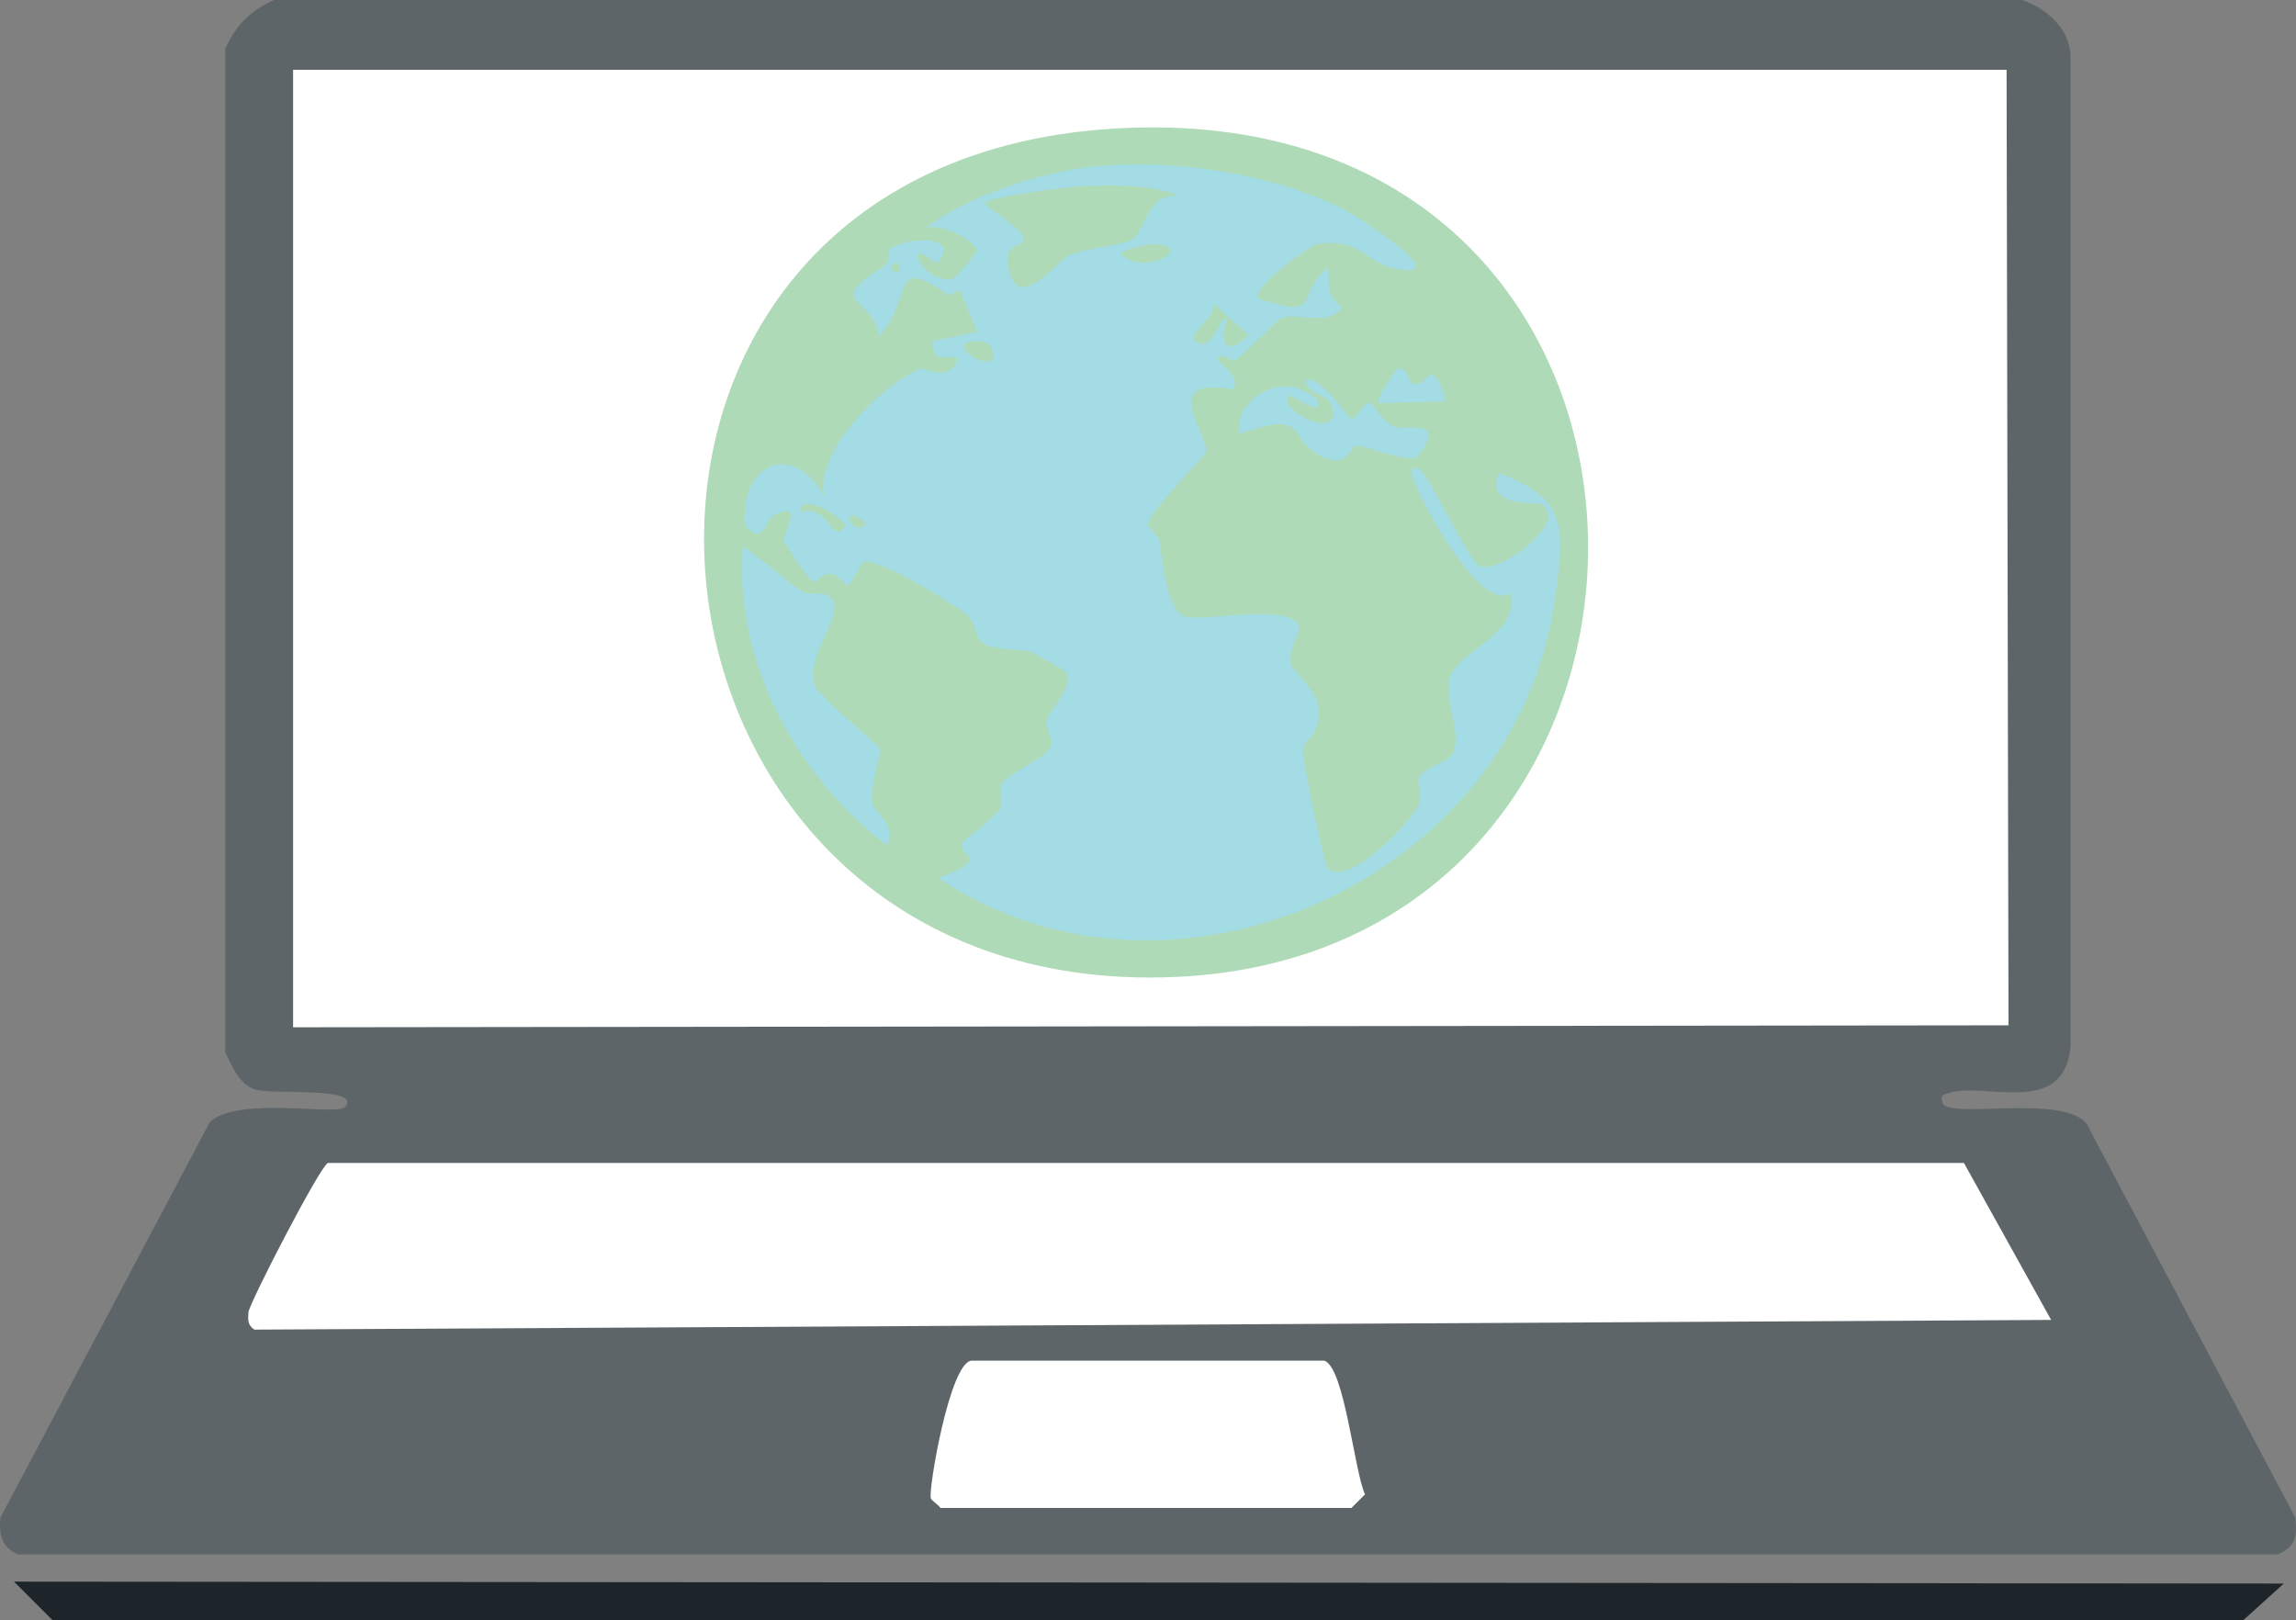 <?xml version="1.0" encoding="UTF-8"?>
<svg id="Layer_2" data-name="Layer 2" xmlns="http://www.w3.org/2000/svg" viewBox="0 0 512 361.35">
  <rect x="0" y="0" width="512" height="361.35" fill="#808080" stroke="none"/>
  <defs>
    <style>
      .cls-1 {
        fill: #5e6569;
      }

      .cls-2 {
        fill: #fff;
      }

      .cls-3 {
        fill: #afdab7;
      }

      .cls-4 {
        fill: #a3dce4;
      }

      .cls-5 {
        fill: #1d252a;
      }
    </style>
  </defs>
  <g id="Layer_1-2" data-name="Layer 1">
    <g id="Generative_Object" data-name="Generative Object">
      <polygon class="cls-5" points="3.12 352.71 509.27 353.14 500.19 361.35 11.76 361.35 3.12 352.71"/>
      <g>
        <path class="cls-1" d="M461.72,12.1v221.31c-1.47,15.95-19.2,7.69-27.23,10.37-1.34.45-1.86.35-1.3,2.16,1.26,4.02,29.94-2.86,32.85,6.05l45.82,86.45c.38,4.32.21,6.3-3.89,8.21H3.98c-3.69-1.69-4.25-4.5-3.89-8.21l46.68-88.18c6.34-6,28.56-1.27,30.26-3.46,3.59-4.63-16.72-2.54-20.32-3.89s-4.94-5.2-6.48-8.21V10.81c2.49-5.32,5.49-8.32,10.81-10.81h389.88c5.43,1.88,10.36,6.17,10.81,12.1Z"/>
        <path class="cls-2" d="M73.14,259.34h364.81l19.45,35.01-400.69,2.16c-1.55-1.07-1.41-2.2-1.3-3.89.12-1.88,15.96-32.61,17.72-33.28Z"/>
        <path class="cls-2" d="M216.64,303.43h78.67c4.51,1.47,6.69,24.69,9.08,29.82l-3.03,3.03h-91.63c-.47-.71-1.92-1.56-2.16-2.16-.62-1.53,4.17-30.3,9.08-30.69Z"/>
        <g>
          <polygon class="cls-2" points="65.36 15.56 447.46 15.56 447.89 228.65 65.36 229.09 65.36 15.56"/>
          <g>
            <path class="cls-3" d="M251.22,28.53c135.17-5.55,135.41,183.5,11.24,189.32-130.21,6.11-146.56-183.76-11.24-189.32Z"/>
            <path class="cls-4" d="M165.64,121.89c4.78,2.98,9.13,7.43,13.83,10.37.75.47,5.42-.97,6.48,2.16,1.29,3.8-6.02,11.71-4.32,18.15.73,2.78,14.44,13.46,14.7,14.7.24,1.16-2.51,7.95-1.73,12.1.29,1.51,5.84,5.29,3.03,9.08-20-15.5-34.01-40.71-31.99-66.56Z"/>
            <path class="cls-4" d="M290.99,84.72c3.6-1.13,9.68,8.62,10.37,8.64,1.62.06,2.24-3.89,4.32-3.46.36.07,2.56,4.02,5.19,5.19s12.23-2.32,5.19,6.92c-2.82,1.11-12.61-2.94-13.83-2.59-1.13.32-1.85,5.87-8.64,1.73s-1.87-9.7-17.29-4.32c-1.28-7.61,9.87-14.82,17.29-7.78,2.12,4.54-5.75-1.09-6.05-.86-3.66,2.8,13.06,11.61,9.08,1.3-.26-.67-6-2.53-5.62-4.75Z"/>
            <path class="cls-4" d="M311.74,82.13c2.22-.19,2.21,3.15,3.46,3.46,3.38.85,3.82-7.22,7.35,3.89l-15.13.43c-.49-1.46,3.85-7.74,4.32-7.78Z"/>
            <path class="cls-3" d="M300.5,64.84c3-.38,2.09,3.27-.86,1.73-.86-.45.68-1.71.86-1.73Z"/>
            <g>
              <path class="cls-4" d="M243.44,37.17c17.92-1.84,40.11,1.35,56.19,9.51,3.43,1.74,26.73,16.76,10.37,12.97-4.76-1.1-7.67-6.85-16.43-5.19-1.1.21-14.48,9.5-12.97,12.1,14.47,4.99,8.01-.75,15.56-6.92.5,4.45-.82,5.14,3.03,9.08-3.29,4.15-9.23.96-13.4,2.16-.68.2-9.12,8.91-10.37,9.51-.7.34-3.12-2.04-3.89-.43-.38.8,5.44,3.69,3.46,6.92-16.96-3.24-5.43,10.16-6.05,13.83-.17,1.03-13.02,13.63-12.97,16.43,0,.22,2.46,2.53,2.59,3.46.59,3.94,1.61,15.55,5.62,16.86s23.34-3.13,25.5,2.16c.55,1.34-2.66,5.13-1.73,8.64.32,1.2,5.64,5.66,6.05,9.51.66,6.22-2.91,6.63-3.46,9.51-.25,1.34,4.62,25.43,5.62,26.37,4.54,4.29,18.11-9.98,20.32-14.26.5-.96-.49-4.88,0-6.05,1.05-2.53,6.79-2.9,7.78-6.05,1.49-4.76-2.5-11.48-.86-16.43,1.8-5.45,15.72-9.77,13.4-18.59-6.98,5.06-22.93-25.58-22.04-27.23,1.12-2.1,2.86.89,3.46,1.73,1.94,2.72,9.71,18.56,11.67,19.45,4.32,1.95,20.27-9.92,13.83-13.83-.65-.39-12.98.89-9.51-6.92,15.58,5.7,14.64,12.38,12.53,28.1-8.39,62.6-85.7,97.13-137.45,62.24,12.02-4.46,4.56-4.84,5.19-7.78.12-.57,7-5.31,8.64-7.78.43-.65-.44-4.41,0-5.19,1.43-2.55,10.66-6.34,11.24-8.64.55-2.16-1.51-4.13-.86-6.05.86-2.57,5.93-7.03,4.32-10.37-.21-.43-7.77-4.57-8.21-4.75-.51-.21-8.59-.38-10.37-1.73s-1.42-4.73-4.32-6.92c-3.44-2.6-19.11-12.33-22.48-11.24-.33.11-2.66,5.07-3.46,5.19-.21.03-2.58-2.53-3.46-2.59-2.68-.2-2.83,1.95-4.32,1.73-.55-.08-6.39-8.53-6.48-9.08-.25-1.45,5-9.42-2.16-5.62-2.21,1.17-1.96,6.88-6.48,2.16-1.04-14.17,10.89-18.79,17.72-6.48-2.42-10,13.4-25.37,21.61-28.53.49-.19,6.28,3.35,8.21-2.16-2.88-1.48-5.39,2.19-5.62-3.89l9.94-2.16c-.76-1.29-3.51-8.77-3.89-9.08-.76-.62-1.76,1.42-2.59.86-13.52-9.03-7.26.4-15.56,9.51.48-3.9-5.55-8.39-5.62-9.08-.29-2.84,5.4-5.46,6.92-6.92,1.78-1.71.72-3.35.86-3.46,4.45-3.34,16.69-3.25,10.81,3.03-8.72-7.13-2.58,4.8,3.46,3.46.42-.09,5.83-6.04,5.62-6.48-1.15-2.41-8.55-6.39-11.67-4.75,8.52-6.96,25.77-12.66,37.17-13.83Z"/>
              <g>
                <path class="cls-3" d="M241.71,41.49c6.69-.25,14.93-.37,21.18,2.16-7.42-.77-7.16,8.14-10.81,9.94-2.21,1.09-10.76,1.86-13.83,3.46-2.83,1.47-11.65,13.49-13.4,2.16-.86-5.56,3.6-3.79,3.46-6.05-.12-1.93-7.48-6.26-8.64-7.78.48-1.54,19.45-3.79,22.04-3.89Z"/>
                <path class="cls-3" d="M270.24,67.43l8.21,7.35c-5.03,4.79-6.79,1.85-4.75-3.89-1.68-.82-3.88,9.08-7.35,4.75-1.11-1.38,6.1-6.19,3.89-8.21Z"/>
                <path class="cls-3" d="M256.41,54.46c11.45-.02-1.36,7.62-6.48,2.16,0-.83,5.97-2.16,6.48-2.16Z"/>
                <path class="cls-3" d="M179.47,112.38c2.28-.53,7.66,2.6,9.08,4.75-3.27,4.86-3.19-4.63-9.94-3.03-.86-.44.66-1.68.86-1.73Z"/>
                <path class="cls-3" d="M218.37,76.07c2.82.06,3.88,3.56,2.59,4.32-2.32,1.37-10.61-4.51-2.59-4.32Z"/>
                <path class="cls-3" d="M189.84,114.98c.45-.21,3.58,1.1,3.03,2.16-1.5,1.8-4.75-1.37-3.03-2.16Z"/>
                <path class="cls-3" d="M199.35,58.78c1.31-.48,1.9,1.27.86,1.73-1.27.56-1.91-1.35-.86-1.73Z"/>
              </g>
            </g>
          </g>
        </g>
      </g>
    </g>
  </g>
</svg>